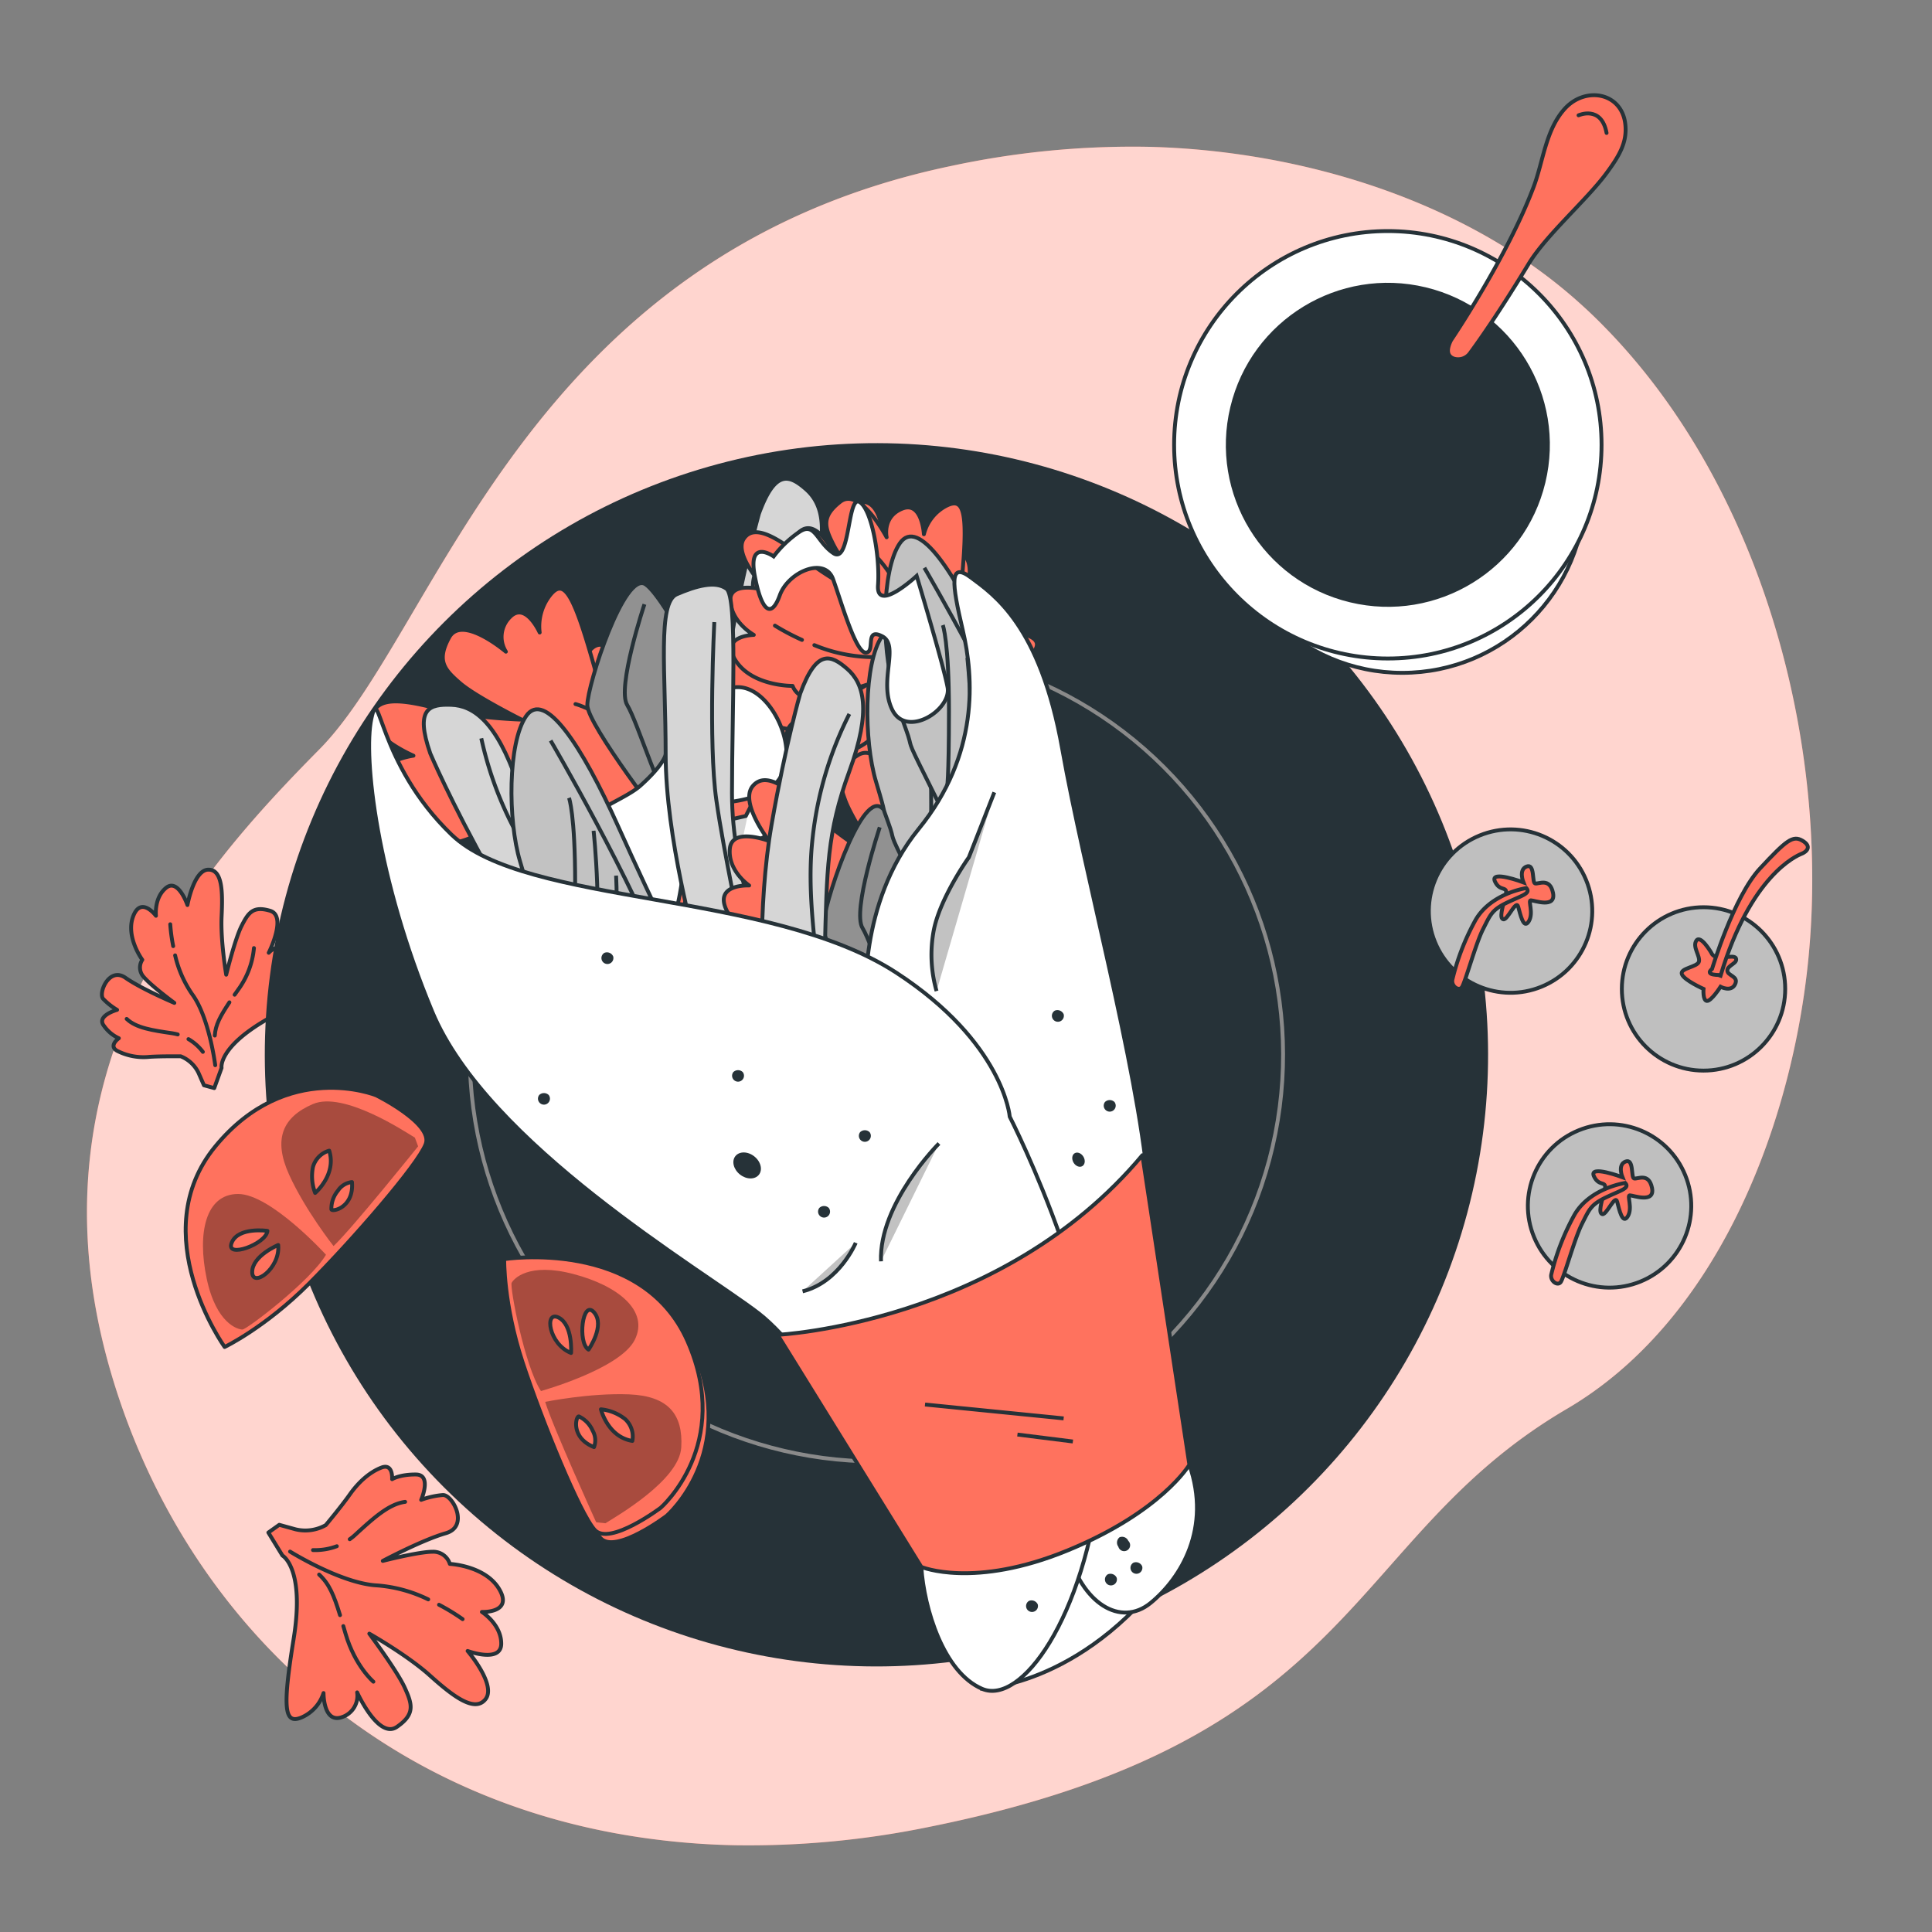 <svg xmlns="http://www.w3.org/2000/svg" viewBox="0 0 500 500"><rect x="0" y="0" width="500" height="500" fill="#808080" stroke="none"/><g id="freepik--background-simple--inject-2"><path d="M467.6,251.91c-4.93,41.8-24,90.41-62.14,112.73-57.59,33.75-52.77,85.64-165.19,108.2a231.3,231.3,0,0,1-49.85,4.71,194.65,194.65,0,0,1-24.46-2C94.51,465.12,46.43,415.46,28.79,355.5,5.58,276.66,51.93,225,82.65,193.94s53.23-128,163.57-151A223.75,223.75,0,0,1,297.45,38c39.26,1,82.08,13.86,111.71,40.76q3.33,3,6.5,6.28C456.84,127.33,474.34,194.92,467.6,251.91Z" style="fill:#FF725E"></path><path d="M467.6,251.91c-4.93,41.8-24,90.41-62.14,112.73-57.59,33.75-52.77,85.64-165.19,108.2a231.3,231.3,0,0,1-49.85,4.71,194.65,194.65,0,0,1-24.46-2C94.51,465.12,46.43,415.46,28.79,355.5,5.58,276.66,51.93,225,82.65,193.94s53.23-128,163.57-151A223.75,223.75,0,0,1,297.45,38c39.26,1,82.08,13.86,111.71,40.76q3.33,3,6.5,6.28C456.84,127.33,474.34,194.92,467.6,251.91Z" style="fill:#fff;opacity:0.7"></path></g><g id="freepik--Lettuce--inject-2"><path d="M73.1,402.58s5.85,3.2,2.9,21.51-2.42,22.27,2.07,20.37a10.27,10.27,0,0,0,5.66-6.3s-.07,7.86,4.7,6.26a5.83,5.83,0,0,0,4-6.43s5.5,12.21,10.28,8.93,4-5.87,2-10.23-9.13-13.9-9.13-13.9,9.76,5.52,15.59,10.75,11.68,9.88,14.51,6.17-4.66-12.44-4.66-12.44,8.66,3.2,8.7-1.85-5-8.25-5-8.25,8.11.35,4.52-5.83-12.82-6.6-12.82-6.6a4.48,4.48,0,0,0-4.46-3.15c-3.63,0-12.89,2.37-12.89,2.37s10.12-5.39,16.29-7.16,1.77-10-.75-9.89a21.53,21.53,0,0,0-5.61,1.25s2.85-6.52-1.35-6.56-6.17,1.21-6.17,1.21.31-4.19-2.77-3-5.92,3.75-8.18,6.95-6.23,7.94-6.23,7.94a10.77,10.77,0,0,1-7.84,1.08l-4.19-1.16-2.82,2Z" style="fill:#FF725E;stroke:#263238;stroke-linecap:round;stroke-linejoin:round"></path><path d="M113.62,415.31a54.14,54.14,0,0,1,6.1,3.72" style="fill:#FF725E;stroke:#263238;stroke-linecap:round;stroke-linejoin:round"></path><path d="M75.07,401.55s13.37,8.33,22.6,8.76a36.48,36.48,0,0,1,13.15,3.61" style="fill:#FF725E;stroke:#263238;stroke-linecap:round;stroke-linejoin:round"></path><path d="M88,418c-1.58-5.15-2.81-8.12-5.41-10.51" style="fill:#FF725E;stroke:#263238;stroke-linecap:round;stroke-linejoin:round"></path><path d="M96.63,435.22s-4.73-4-7.18-12.34l-.6-2.05" style="fill:#FF725E;stroke:#263238;stroke-linecap:round;stroke-linejoin:round"></path><path d="M90.51,398.35a12,12,0,0,0,1.39-1.12c4.8-4.4,8.75-8,12.95-8.55" style="fill:#FF725E;stroke:#263238;stroke-linecap:round;stroke-linejoin:round"></path><path d="M81,401.16a16,16,0,0,0,6.17-1" style="fill:#FF725E;stroke:#263238;stroke-linecap:round;stroke-linejoin:round"></path><path d="M57.34,276.37s-1-5.23,11.86-12.62,15-9.71,11.59-11.54a8.19,8.19,0,0,0-6.75-.33s4.9-3.92,1.51-6.07a4.65,4.65,0,0,0-6,.77s4.8-9.55.36-10.87-5.64.5-7.37,3.88-4,12.66-4,12.66-1.49-8.83-1.19-15.08.25-12.21-3.48-12.1-5.36,9.15-5.36,9.15-2.38-7-5.53-4.45S40.36,237,40.36,237s-3.87-5.2-5.89.13,2.36,11.27,2.36,11.27a3.58,3.58,0,0,0,.29,4.35c1.84,2.25,8,6.8,8,6.8s-8.44-3.56-12.65-6.5S25.37,257,26.7,258.5a17,17,0,0,0,3.6,2.85s-5.48,1.51-3.39,4.14a9.56,9.56,0,0,0,3.85,3.21s-2.75,1.91-.47,3.24a15,15,0,0,0,8.42,1.57c3.12-.2,8.06-.14,8.06-.14a8.66,8.66,0,0,1,4.62,4.32l1.39,3.18,2.67.73Z" style="fill:#FF725E;stroke:#263238;stroke-linecap:round;stroke-linejoin:round"></path><path d="M44.82,244.85a44.85,44.85,0,0,1-.76-5.65" style="fill:#FF725E;stroke:#263238;stroke-linecap:round;stroke-linejoin:round"></path><path d="M55.7,275.67s-1.56-12.48-6-18.42a29.4,29.4,0,0,1-4.38-10" style="fill:#FF725E;stroke:#263238;stroke-linecap:round;stroke-linejoin:round"></path><path d="M59.37,259.4C57,263,55.76,265.23,55.59,268" style="fill:#FF725E;stroke:#263238;stroke-linecap:round;stroke-linejoin:round"></path><path d="M65.72,245.36a21.54,21.54,0,0,1-4,10.66l-1,1.41" style="fill:#FF725E;stroke:#263238;stroke-linecap:round;stroke-linejoin:round"></path><path d="M46,267.71c-.45-.12-.91-.22-1.4-.3-5.14-.75-9.38-1.37-11.82-3.72" style="fill:#FF725E;stroke:#263238;stroke-linecap:round;stroke-linejoin:round"></path><path d="M52.5,272.22a12.65,12.65,0,0,0-3.73-3.3" style="fill:#FF725E;stroke:#263238;stroke-linecap:round;stroke-linejoin:round"></path></g><g id="freepik--Dish--inject-2"><circle cx="226.82" cy="272.98" r="158.29" transform="translate(-126.59 240.34) rotate(-45)" style="fill:#263238"></circle><circle cx="226.82" cy="272.98" r="105.24" transform="translate(-126.59 240.34) rotate(-45)" style="fill:none;stroke:#8a8a8a;stroke-miterlimit:10"></circle></g><g id="freepik--tomatoes-2--inject-2"><circle cx="440.87" cy="255.93" r="21.14" style="fill:#bfbfbf;stroke:#263238;stroke-miterlimit:10"></circle><path d="M442.91,246.62s-2.77-4.79-3.88-3.21,1,4,.66,5.44-5,1.69-4.43,3.26,5.61,3.82,5.61,3.82-.25,3,.87,3.11,3.53-3.67,3.53-3.67,2.75,1.47,3.77-.65-2-2.15-2-3.54,2.73-1.86,2.22-3.16S443.87,249,442.91,246.62Z" style="fill:#FF725E;stroke:#263238;stroke-miterlimit:10"></path><path d="M443.08,250.76s5.62-18.74,12.41-26,8.48-8.69,11-7.18,1.05,2.87-.25,3.38-13.17,5.62-20.91,31.38C445.29,252.31,440.89,252.52,443.08,250.76Z" style="fill:#FF725E;stroke:#263238;stroke-miterlimit:10"></path><circle cx="416.55" cy="312.12" r="21.14" transform="translate(-87.05 180.5) rotate(-22.2)" style="fill:#bfbfbf;stroke:#263238;stroke-miterlimit:10"></circle><path d="M419.89,304.67s-8.75-3.29-7.39-.28,3.56.82,2.74,3.83-1.64,5.74-.55,6S418,309,418.52,311s1.37,6,2.73,3.82-.27-5.47.55-5.47,6.56,2.19,5.74-1.91-3.82-2.19-4.65-2.46,0-5.2-2.18-4.38S419.89,304.67,419.89,304.67Z" style="fill:#FF725E;stroke:#263238;stroke-miterlimit:10"></path><path d="M420.59,306.15s-9.57,1.36-13.4,8.75a61.82,61.82,0,0,0-5.74,15c-.27,1.64,1.64,3,2.46,1.91s3.56-11.21,5.47-15,2.27-5,6.15-6.88S421.9,307.53,420.59,306.15Z" style="fill:#FF725E;stroke:#263238;stroke-miterlimit:10"></path><circle cx="390.93" cy="235.81" r="21.14" transform="translate(-60.12 165.17) rotate(-22.2)" style="fill:#bfbfbf;stroke:#263238;stroke-miterlimit:10"></circle><path d="M394.27,228.36s-8.75-3.28-7.39-.27,3.56.82,2.74,3.83-1.64,5.74-.55,6,3.28-5.19,3.83-3.28,1.37,6,2.73,3.83-.27-5.47.55-5.47,6.56,2.19,5.74-1.91-3.82-2.19-4.65-2.46,0-5.2-2.18-4.38S394.27,228.36,394.27,228.36Z" style="fill:#FF725E;stroke:#263238;stroke-miterlimit:10"></path><path d="M395,229.84s-9.57,1.37-13.4,8.75a61.52,61.52,0,0,0-5.74,15c-.27,1.64,1.64,3,2.46,1.92s3.56-11.22,5.47-15,2.27-5,6.15-6.88S396.28,231.23,395,229.84Z" style="fill:#FF725E;stroke:#263238;stroke-miterlimit:10"></path></g><g id="freepik--tomatoes-1--inject-2"><path d="M97.34,283.46s-23-9.39-41.6,13.21,2.39,51.93,2.39,51.93,10.44-5,21.74-16.3,28.3-30.88,30.3-36.2S97.34,283.46,97.34,283.46Z" style="fill:#FF725E;stroke:#263238;stroke-linecap:round;stroke-linejoin:round"></path><path d="M84.36,324.72S70.05,309,61.63,309,51,319.11,53.49,330.89s8.14,13.19,9.26,13.19S80.43,331.46,84.36,324.72Z" style="opacity:0.34"></path><path d="M86.32,322.48S79,313.22,74.82,304,73.13,289.09,81,285.72s23.57,7,26.37,8.7l.84,2.25S91.09,318,86.32,322.48Z" style="opacity:0.34"></path><path d="M69.21,318.55s-7.58-1.12-9.26,3.09S68.93,321.92,69.21,318.55Z" style="fill:#FF725E;stroke:#263238;stroke-linecap:round;stroke-linejoin:round"></path><path d="M72,322.2s-6.73,2.8-6.73,7S72.57,328.37,72,322.2Z" style="fill:#FF725E;stroke:#263238;stroke-linecap:round;stroke-linejoin:round"></path><path d="M85.2,297.79A6.11,6.11,0,0,0,81,302a12.09,12.09,0,0,0,.56,6.73S87.16,304,85.2,297.79Z" style="fill:#FF725E;stroke:#263238;stroke-linecap:round;stroke-linejoin:round"></path><path d="M91.09,305.92a5,5,0,0,0-3.65,2.25,7.27,7.27,0,0,0-1.68,4.77C85.76,313.78,91.65,312.66,91.09,305.92Z" style="fill:#FF725E;stroke:#263238;stroke-linecap:round;stroke-linejoin:round"></path><path d="M172.54,392.29s18.74-16.3,6.93-43.1S132,328,132,328s-.23,11.57,4.78,26.75,14.82,39.18,18.68,43.35S172.54,392.29,172.54,392.29Z" style="fill:#FF725E;stroke:#263238;stroke-linecap:round;stroke-linejoin:round"></path><path d="M171,390.2s18.74-16.3,6.94-43.09-47.45-21.25-47.45-21.25-.23,11.58,4.77,26.75,14.83,39.18,18.68,43.35S171,390.2,171,390.2Z" style="fill:#FF725E;stroke:#263238;stroke-linecap:round;stroke-linejoin:round"></path><path d="M140,360s20.47-5.7,24.26-13.22S160,332.74,148.35,329.7,132.92,331,132.41,332,135.73,353.49,140,360Z" style="opacity:0.34"></path><path d="M141.09,362.8s11.56-2.35,21.72-1.94,14,5.19,13.5,13.72-16.87,17.89-19.63,19.64l-2.39-.26S143,369.08,141.09,362.8Z" style="opacity:0.34"></path><path d="M152.31,349.28s4.41-6.26,1.41-9.66S149.43,347.52,152.31,349.28Z" style="fill:#FF725E;stroke:#263238;stroke-linecap:round;stroke-linejoin:round"></path><path d="M147.79,350.15s.52-7.28-3.24-9.17S142,347.87,147.79,350.15Z" style="fill:#FF725E;stroke:#263238;stroke-linecap:round;stroke-linejoin:round"></path><path d="M163.65,372.91a6.12,6.12,0,0,0-1.87-5.65,12,12,0,0,0-6.26-2.53S157.25,371.88,163.65,372.91Z" style="fill:#FF725E;stroke:#263238;stroke-linecap:round;stroke-linejoin:round"></path><path d="M153.73,374.51a5,5,0,0,0-.36-4.27,7.27,7.27,0,0,0-3.51-3.65C149.11,366.21,147.46,372,153.73,374.51Z" style="fill:#FF725E;stroke:#263238;stroke-linecap:round;stroke-linejoin:round"></path></g><g id="freepik--Sauce--inject-2"><circle cx="362.92" cy="126.74" r="47.39" style="fill:#fff;stroke:#263238;stroke-miterlimit:10"></circle><circle cx="359.17" cy="115.11" r="55.31" style="fill:#fff;stroke:#263238;stroke-miterlimit:10"></circle><circle cx="359.17" cy="115.11" r="41.92" transform="translate(163.23 437.39) rotate(-76.47)" style="fill:#263238"></circle><path d="M375.52,88.05s14.53-21.41,21.41-39.76c2.45-6.54,3.09-14.65,8-20.12,5.34-5.92,14.8-4.27,15.7,4,.5,4.64-1.49,8.13-5.14,13-5.11,6.79-15.43,15.79-19.86,23.08-7.85,12.9-13,20.16-15.18,23.12a3.78,3.78,0,0,1-4.22,1.43C374.93,92.33,374,91.11,375.52,88.05Z" style="fill:#FF725E;stroke:#263238;stroke-linecap:round;stroke-linejoin:round"></path><path d="M408.53,29.84s5.91-2.68,7.25,4.57" style="fill:none;stroke:#263238;stroke-linecap:round;stroke-linejoin:round"></path></g><g id="freepik--Shawarma--inject-2"><path d="M254.17,437s27.89-.71,50.78-34.33c0,0-6.44-28.61-12.16-29.32s-23.6,25-30.75,39.33S254.17,437,254.17,437Z" style="fill:#fff;stroke:#263238;stroke-miterlimit:10"></path><path d="M196.39,133A346.2,346.2,0,0,0,189,166.88c-3.71,21.18-2.65,47.66-1.06,51.89s7.94,5.83,11.12,4.77,3.18-2.65,3.7-23.83.53-30.71,6.36-46.6,3.71-22.77-.53-26.48S200.63,121.34,196.39,133Z" style="fill:#d6d6d6;stroke:#263238;stroke-miterlimit:10"></path><path d="M209.1,138.28a93.52,93.52,0,0,0-9.53,32.31c-2.12,19.06,3.34,37.43.61,43.07a6.28,6.28,0,0,1-8,3.53" style="fill:#fff;stroke:#263238;stroke-miterlimit:10"></path><path d="M234.41,200.58s-2.13-7.14,15.91-18.83,21-15.15,15.63-17.3a12.9,12.9,0,0,0-10,.31s6.75-6,1.43-8.58a7.16,7.16,0,0,0-8.77,1.75s5.85-13.79-.91-15.11-8.29,1.33-10.41,6.22S233,167,233,167s-3.38-12.06-3.77-20.75-1.26-17-6.76-16.37-6.73,13.28-6.73,13.28-4.45-9.39-8.79-5.55S204,148,204,148s-6.44-6.78-8.72.84,5,15.35,5,15.35a4.73,4.73,0,0,0,1,6c3,2.92,12.72,8.52,12.72,8.52s-13-4-19.62-7.56-10,6.24-7.79,8.19a25.67,25.67,0,0,0,5.72,3.54s-7.92,2.72-4.48,6.12,6.15,4,6.15,4-3.83,3-.28,4.55,8.1,1.86,12.7,1.22,11.93-1.11,11.93-1.11a13,13,0,0,1,7.42,5.47l1.77,3a3,3,0,0,0,2.1,1.45h0a3,3,0,0,0,3.41-2.15Z" style="fill:#FF725E;stroke:#263238;stroke-linecap:round;stroke-linejoin:round"></path><path d="M211.66,158.32a57.1,57.1,0,0,1-1.88-7.74" style="fill:#FF725E;stroke:#263238;stroke-linecap:round;stroke-linejoin:round"></path><path d="M231.9,199.8s-4-17.12-11.28-24.85a40.51,40.51,0,0,1-7.82-13.31" style="fill:#FF725E;stroke:#263238;stroke-linecap:round;stroke-linejoin:round"></path><path d="M235.17,176.83c-3.07,5.22-4.58,8.49-4.46,12.41" style="fill:#FF725E;stroke:#263238;stroke-linecap:round;stroke-linejoin:round"></path><path d="M242.71,156.66s.49,6.88-4.57,15.24l-1.25,2" style="fill:#FF725E;stroke:#263238;stroke-linecap:round;stroke-linejoin:round"></path><path d="M216.37,189.87a19.43,19.43,0,0,0-2.1-.26c-7.73-.46-14.09-.84-18-3.82" style="fill:#FF725E;stroke:#263238;stroke-linecap:round;stroke-linejoin:round"></path><path d="M226.69,195.38a19.22,19.22,0,0,0-6-4.16" style="fill:#FF725E;stroke:#263238;stroke-linecap:round;stroke-linejoin:round"></path><path d="M188.34,203.28s-7.45-.11-13.2-20.82-8.17-24.55-11.82-20.1a13,13,0,0,0-2.72,9.69s-3.68-8.23-7.76-3.94a7.17,7.17,0,0,0-1,8.9s-11.41-9.71-14.69-3.66-1.22,8.31,2.81,11.8,15.88,9.46,15.88,9.46S143.37,194.22,135,192s-16.55-3.88-17.64,1.55S128,203.94,128,203.94s-10.29,1.44-7.93,6.72,9,5.86,9,5.86-8.39,4.11-1.81,8.57,16.15-.17,16.15-.17a4.72,4.72,0,0,0,6,.83c3.69-2,11.94-9.58,11.94-9.58s-7.68,11.2-13.09,16.45,3,11.36,5.48,9.89a25.75,25.75,0,0,0,5.09-4.4s.22,8.37,4.5,6.1,5.67-4.66,5.67-4.66,1.68,4.54,4.25,1.63,4.2-7.17,5-11.75,2.52-11.71,2.52-11.71a13,13,0,0,1,7.44-5.45l4.8-1.09,1.88-3.67Z" style="fill:#FF725E;stroke:#263238;stroke-linecap:round;stroke-linejoin:round"></path><path d="M167.42,194.91s-7.46-.11-13.2-20.82S146,149.54,142.39,154a13,13,0,0,0-2.72,9.69s-3.68-8.23-7.75-3.94a7.17,7.17,0,0,0-1,8.9s-11.4-9.71-14.69-3.66-1.21,8.31,2.82,11.8S135,186.24,135,186.24s-12.52-.39-20.93-2.62-16.55-3.87-17.65,1.55S107,195.57,107,195.57s-10.29,1.44-7.92,6.72,9,5.86,9,5.86-8.39,4.11-1.8,8.57,16.14-.17,16.14-.17a4.73,4.73,0,0,0,6,.83c3.69-2,11.94-9.58,11.94-9.58s-7.69,11.2-13.1,16.45,3,11.36,5.49,9.89a26.08,26.08,0,0,0,5.09-4.4s.22,8.37,4.49,6.1,5.68-4.66,5.68-4.66,1.68,4.54,4.25,1.63,4.2-7.17,5-11.75,2.51-11.71,2.51-11.71a13,13,0,0,1,7.44-5.45l4.8-1.09,1.89-3.67Z" style="fill:#FF725E;stroke:#263238;stroke-linecap:round;stroke-linejoin:round"></path><path d="M141.21,212.33a56.51,56.51,0,0,1-8-.53" style="fill:#FF725E;stroke:#263238;stroke-linecap:round;stroke-linejoin:round"></path><path d="M186.84,205.44s-17.52-1.32-27.09,3.32a40.18,40.18,0,0,1-15,3.47" style="fill:#FF725E;stroke:#263238;stroke-linecap:round;stroke-linejoin:round"></path><path d="M165.91,195.44c4.06,4.5,6.72,6.91,10.5,8" style="fill:#FF725E;stroke:#263238;stroke-linecap:round;stroke-linejoin:round"></path><path d="M148.93,182.21s6.7,1.58,13.16,8.92l1.59,1.81" style="fill:#FF725E;stroke:#263238;stroke-linecap:round;stroke-linejoin:round"></path><path d="M172.72,217.28a20.13,20.13,0,0,0-.88,1.93c-2.75,7.24-5,13.19-9,16" style="fill:#FF725E;stroke:#263238;stroke-linecap:round;stroke-linejoin:round"></path><path d="M181.07,209.09a18.86,18.86,0,0,0-5.76,4.46" style="fill:#FF725E;stroke:#263238;stroke-linecap:round;stroke-linejoin:round"></path><path d="M253.3,176.94s-6.7-3.14-4.68-23.62,1.16-24.84-3.69-22.43a11.38,11.38,0,0,0-5.83,7.37s-.46-8.71-5.64-6.61-4,7.4-4,7.4-6.92-13.16-12-9.2-4,6.78-1.57,11.47S227,156.1,227,156.1s-11.18-5.46-18-10.84-13.61-10.16-16.49-5.85,6,13.45,6,13.45-9.8-2.94-9.5,2.65,6.07,8.8,6.07,8.8-9,.17-4.62,6.76,14.66,6.44,14.66,6.44a5,5,0,0,0,5.15,3.19c4-.25,14.12-3.51,14.12-3.51s-10.85,6.67-17.56,9.05-1.27,11.17,1.51,10.9a23.72,23.72,0,0,0,6.13-1.77s-2.72,7.41,1.94,7.17,6.75-1.76,6.75-1.76-.06,4.66,3.28,3.16,6.29-4.56,8.58-8.26,6.35-9.22,6.35-9.22a12,12,0,0,1,8.62-1.73l4.72,1,3-2.44Z" style="fill:#FF725E;stroke:#263238;stroke-linecap:round;stroke-linejoin:round"></path><path d="M207.55,165.61a61.32,61.32,0,0,1-7-3.7" style="fill:#FF725E;stroke:#263238;stroke-linecap:round;stroke-linejoin:round"></path><path d="M251.19,178.22s-15.38-8.32-25.63-8.16a40.76,40.76,0,0,1-14.81-3.1" style="fill:#FF725E;stroke:#263238;stroke-linecap:round;stroke-linejoin:round"></path><path d="M235.76,160.92c2.1,5.59,3.67,8.79,6.71,11.26" style="fill:#FF725E;stroke:#263238;stroke-linecap:round;stroke-linejoin:round"></path><path d="M225,142.4s5.51,4.12,8.8,13.18c.28.78.55,1.52.8,2.23" style="fill:#FF725E;stroke:#263238;stroke-linecap:round;stroke-linejoin:round"></path><path d="M234.3,182.82a15,15,0,0,0-1.46,1.33c-5,5.21-9.14,9.49-13.76,10.36" style="fill:#FF725E;stroke:#263238;stroke-linecap:round;stroke-linejoin:round"></path><path d="M244.7,179.05a17.73,17.73,0,0,0-6.76,1.55" style="fill:#FF725E;stroke:#263238;stroke-linecap:round;stroke-linejoin:round"></path><path d="M172.7,214.32S152,187.61,152,182.46s9.61-35,15.1-31.22,22.64,36.37,21.27,49.4S179,219.07,172.7,214.32Z" style="fill:#919191;stroke:#263238;stroke-miterlimit:10"></path><path d="M166.78,156.38s-7.2,21.62-4.46,26.08,9.27,26.08,12.36,27.11,6.51,2.05,8.57-3.78" style="fill:#919191;stroke:#263238;stroke-miterlimit:10"></path><path d="M172.27,195.28s-.43,2.58-6.47,8-22.79,8.34-16.43,22.44,18.88,27.17,23.84,15.43,3.53-30,7.86-32.09,17.85-.27,21.67-9.38-6.43-27-16.13-20.43A46.44,46.44,0,0,0,172.27,195.28Z" style="fill:#fff;stroke:#263238;stroke-miterlimit:10"></path><path d="M180.14,244.63s-7.87-27.89-7.87-49.35-2.14-39.33,2.86-41.48,10-3.57,12.88-1.43,1.43,31.47,1.43,52.93S198,243.92,198,251.07s-8.58,11.44-13.59,10S180.14,244.63,180.14,244.63Z" style="fill:#d6d6d6;stroke:#263238;stroke-miterlimit:10"></path><path d="M184.86,161s-1.59,31.24.53,46.07,6.36,32.83,6.89,39.71,1.58,8-3.71,9" style="fill:none;stroke:#263238;stroke-miterlimit:10"></path><path d="M252.13,246.49s-6.45-3.73-1.39-24.61,4.82-25.43-.54-23.32a12.93,12.93,0,0,0-7.09,7.14s.79-9-4.86-7.22a7.18,7.18,0,0,0-5.17,7.31s-5.23-14-11.05-10.35-5.1,6.67-3.28,11.67,9.26,16,9.26,16-10.75-6.43-17-12.47-12.57-11.45-16.17-7.24,4.24,14.27,4.24,14.27-9.69-3.76-10.2,2,5,9.49,5,9.49-9.33-.5-5.75,6.6,14.19,7.71,14.19,7.71a4.72,4.72,0,0,0,4.85,3.66c4.2,0,15.09-2.56,15.09-2.56s-12.17,6-19.45,8-2.93,11.38,0,11.31a25.49,25.49,0,0,0,6.58-1.36s-3.88,7.42,1,7.52,7.23-1.31,7.23-1.31-.75,4.78,2.92,3.49,7.16-4.22,10.06-7.84,7.9-9,7.9-9a13,13,0,0,1,9.15-1.14l4.72,1.38,3.44-2.28Z" style="fill:#FF725E;stroke:#263238;stroke-linecap:round;stroke-linejoin:round"></path><path d="M206.56,231.44a57,57,0,0,1-6.69-4.33" style="fill:#FF725E;stroke:#263238;stroke-linecap:round;stroke-linejoin:round"></path><path d="M249.77,247.64S235.11,238,224.5,237.35a40.2,40.2,0,0,1-14.83-4.29" style="fill:#FF725E;stroke:#263238;stroke-linecap:round;stroke-linejoin:round"></path><path d="M236.36,228.72c1.35,5.9,2.51,9.31,5.29,12.07" style="fill:#FF725E;stroke:#263238;stroke-linecap:round;stroke-linejoin:round"></path><path d="M228,208.89s5.09,4.65,7.16,14.2c.18.82.35,1.6.51,2.35" style="fill:#FF725E;stroke:#263238;stroke-linecap:round;stroke-linejoin:round"></path><path d="M231.67,251.11a17.31,17.31,0,0,0-1.7,1.26c-5.93,5-10.82,9.07-15.71,9.61" style="fill:#FF725E;stroke:#263238;stroke-linecap:round;stroke-linejoin:round"></path><path d="M235.75,249.11A19,19,0,0,1,243,248" style="fill:#FF725E;stroke:#263238;stroke-linecap:round;stroke-linejoin:round"></path><path d="M233.59,272s-20.66-26.71-20.66-31.86,9.6-35,15.09-31.22,22.65,36.37,21.28,49.4S239.85,276.79,233.59,272Z" style="fill:#919191;stroke:#263238;stroke-miterlimit:10"></path><path d="M227.68,214.1s-7.2,21.62-4.46,26.08,9.26,26.08,12.35,27.11,6.52,2,8.58-3.78" style="fill:#919191;stroke:#263238;stroke-miterlimit:10"></path><path d="M207.1,179.48s-3.7,12.71-7.41,33.89S197,261,198.63,265.27s7.94,5.82,11.12,4.76,3.18-2.64,3.71-23.83.53-30.71,6.35-46.6,3.71-22.77-.53-26.47S211.34,167.83,207.1,179.48Z" style="fill:#d6d6d6;stroke:#263238;stroke-miterlimit:10"></path><path d="M219.81,184.78a93.41,93.41,0,0,0-9.53,32.3c-2.12,19.06,3.35,37.43.61,43.07a6.26,6.26,0,0,1-8,3.53" style="fill:none;stroke:#263238;stroke-miterlimit:10"></path><path d="M111.36,195s5.14,12.19,15.62,31,28,38.65,31.92,40.93,9.84-.49,11.63-3.31.8-4.06-12.15-20.83-19-24.17-24.47-40.17-11.49-20-17.11-20.21S107.29,183.27,111.36,195Z" style="fill:#d6d6d6;stroke:#263238;stroke-miterlimit:10"></path><path d="M124.56,191.08a93.39,93.39,0,0,0,13,31.07c10.38,16.13,26.21,26.94,27.65,33a6.28,6.28,0,0,1-4,7.8" style="fill:none;stroke:#263238;stroke-miterlimit:10"></path><path d="M271.18,233.49s-9.53-19.06-19.07-40.24-19.06-35.48-23.83-28.6-4.76,27-1.58,37.6,1.05,4.77,3.17,10.59-.53,1.06,5.3,12.71,7.41,15.89,11.12,16.95S272.24,253.62,271.18,233.49Z" style="fill:#c2c2c2;stroke:#263238;stroke-miterlimit:10"></path><path d="M239.4,185.84s1.59,4.23,1.59,22.24-.53,20.12-.53,20.12" style="fill:#c2c2c2;stroke:#263238;stroke-miterlimit:10"></path><path d="M245.23,231.38c3.18-12.71.53-37.07.53-37.07" style="fill:#c2c2c2;stroke:#263238;stroke-miterlimit:10"></path><path d="M251.58,206s1.06,17.47-2.11,31.24" style="fill:#c2c2c2;stroke:#263238;stroke-miterlimit:10"></path><path d="M256.35,219.73s-.53,11.65-2.12,19.06" style="fill:#c2c2c2;stroke:#263238;stroke-miterlimit:10"></path><path d="M234.64,171s21.71,37.07,30.18,60.37" style="fill:#c2c2c2;stroke:#263238;stroke-miterlimit:10"></path><path d="M275.77,209.43s-9.53-19.07-19.06-40.25-19.07-35.48-23.83-28.59-4.77,27-1.59,37.59,1.06,4.77,3.17,10.59-.52,1.06,5.3,12.71,7.41,15.89,11.12,17S276.83,229.55,275.77,209.43Z" style="fill:#c2c2c2;stroke:#263238;stroke-miterlimit:10"></path><path d="M244,161.77s1.59,4.23,1.59,22.24-.53,20.12-.53,20.12" style="fill:#c2c2c2;stroke:#263238;stroke-miterlimit:10"></path><path d="M250.35,170.24s2.65,24.36-.53,37.07" style="fill:#c2c2c2;stroke:#263238;stroke-miterlimit:10"></path><path d="M256.18,181.89s1.06,17.48-2.12,31.24" style="fill:#c2c2c2;stroke:#263238;stroke-miterlimit:10"></path><path d="M260.94,195.66s-.53,11.65-2.12,19.06" style="fill:#c2c2c2;stroke:#263238;stroke-miterlimit:10"></path><path d="M239.23,146.94s21.71,37.07,30.18,60.37" style="fill:#c2c2c2;stroke:#263238;stroke-miterlimit:10"></path><path d="M224.13,259.62s-2.14-25.74,13.59-45.05,14.3-39.34,11.44-51.5-3.57-17.88,2.15-13.58,17.88,12.15,23.6,44.34,19.31,81.53,22.17,112.28,5,56.5,10.73,72.95-2.15,29.32-10,35.76-17.88,0-21.46-13.59S224.13,259.62,224.13,259.62Z" style="fill:#fff;stroke:#263238;stroke-miterlimit:10"></path><path d="M179,254.15S169.5,235.08,160,213.9s-19.06-35.48-23.83-28.59-4.76,27-1.59,37.59,1.06,4.77,3.18,10.59-.53,1.06,5.3,12.71,7.41,15.89,11.12,16.95S180.1,274.27,179,254.15Z" style="fill:#c2c2c2;stroke:#263238;stroke-miterlimit:10"></path><path d="M147.26,206.49s1.59,4.23,1.59,22.24-.53,20.12-.53,20.12" style="fill:#c2c2c2;stroke:#263238;stroke-miterlimit:10"></path><path d="M153.62,215s2.65,24.36-.53,37.07" style="fill:#c2c2c2;stroke:#263238;stroke-miterlimit:10"></path><path d="M159.44,226.61s1.06,17.48-2.11,31.24" style="fill:#c2c2c2;stroke:#263238;stroke-miterlimit:10"></path><path d="M164.21,240.38s-.53,11.65-2.12,19.06" style="fill:#c2c2c2;stroke:#263238;stroke-miterlimit:10"></path><path d="M142.5,191.66s21.71,37.07,30.18,60.37" style="fill:#c2c2c2;stroke:#263238;stroke-miterlimit:10"></path><path d="M261.32,289S259.8,269.89,232,251.76C199.1,230.3,136.16,234.59,116.85,216S98.26,176,96.11,186s1.43,41.48,15.74,75.81,69.37,66.51,84.39,78,41.48,55.06,42.2,65.79,5.72,27.18,15.73,31.47,26.46-17.88,30.75-55.78S261.32,289,261.32,289Z" style="fill:#fff;stroke:#263238;stroke-miterlimit:10"></path><path d="M201.25,345.45s57.93-2.86,94.4-46.49l12.16,80.1s-7.15,12.16-31.47,22.17-37.9,4.29-37.9,4.29Z" style="fill:#FF725E;stroke:#263238;stroke-linecap:round;stroke-linejoin:round"></path><path d="M200.22,144s-6.68-4.72-4.93,4.79,4.32,11.39,6.52,5.27,11.65-10.06,13.77-4.23,5.82,19.06,8.47,19.06-.44-6.61,4.23-4.24-1.05,11.65,2.65,19.07,15.36,0,14.3-5.83-8-28.85-8-28.85-10.54,9.79-10,2.37-1.66-19.72-4.8-21.51-2.38,16.16-6.73,13.28-4.75-8.21-8.79-5.55A28.37,28.37,0,0,0,200.22,144Z" style="fill:#fff;stroke:#263238;stroke-miterlimit:10"></path><line x1="239.39" y1="363.49" x2="275.27" y2="367.08" style="fill:none;stroke:#263238;stroke-miterlimit:10"></line><line x1="263.31" y1="371.26" x2="277.66" y2="373.06" style="fill:none;stroke:#263238;stroke-miterlimit:10"></line><path d="M195.22,299.28c1.68,1.33,2.21,3.46,1.18,4.75s-3.22,1.26-4.9-.07-2.21-3.47-1.18-4.76S193.54,297.94,195.22,299.28Z" style="fill:#263238"></path><path d="M214.49,312.61a1.55,1.55,0,1,1-2.45,0A1.76,1.76,0,0,1,214.49,312.61Z" style="fill:#263238"></path><path d="M225.05,293a1.55,1.55,0,1,1-2.45,0A1.76,1.76,0,0,1,225.05,293Z" style="fill:#263238"></path><path d="M288.42,285.19a1.55,1.55,0,1,1-2.45,0A1.77,1.77,0,0,1,288.42,285.19Z" style="fill:#263238"></path><ellipse cx="279.12" cy="300.1" rx="1.49" ry="1.94" transform="translate(-113.88 183.83) rotate(-30.59)" style="fill:#263238"></ellipse><path d="M275.27,262.46a1.55,1.55,0,1,1-2.28-.91A1.77,1.77,0,0,1,275.27,262.46Z" style="fill:#263238"></path><path d="M268.57,415.22a1.54,1.54,0,1,1-2.27-.91A1.76,1.76,0,0,1,268.57,415.22Z" style="fill:#263238"></path><path d="M292,398.77a1.55,1.55,0,1,1-2.57,1.52,1.78,1.78,0,0,1,.3-2.44A1.75,1.75,0,0,1,292,398.77Z" style="fill:#263238"></path><path d="M289,408.33a1.55,1.55,0,1,1-2.28-.91A1.77,1.77,0,0,1,289,408.33Z" style="fill:#263238"></path><path d="M295.59,405.34a1.54,1.54,0,1,1-2.27-.91A1.76,1.76,0,0,1,295.59,405.34Z" style="fill:#263238"></path><path d="M158.69,247.51a1.55,1.55,0,1,1-2.28-.91A1.76,1.76,0,0,1,158.69,247.51Z" style="fill:#263238"></path><path d="M142,283.38a1.55,1.55,0,1,1-2.45,0A1.77,1.77,0,0,1,142,283.38Z" style="fill:#263238"></path><path d="M192.23,277.46a1.54,1.54,0,1,1-2.45,0A1.75,1.75,0,0,1,192.23,277.46Z" style="fill:#263238"></path><path d="M257.33,205.06l-6.59,16.82s-7.44,10.4-9.09,18.91a34.1,34.1,0,0,0,.73,15.69" style="fill:#c2c2c2;stroke:#263238;stroke-miterlimit:10"></path><path d="M243,295.94S227.44,311.48,228,326.43" style="fill:#c2c2c2;stroke:#263238;stroke-miterlimit:10"></path><path d="M221.46,321.64s-4.19,10.17-13.75,12.56" style="fill:#c2c2c2;stroke:#263238;stroke-miterlimit:10"></path></g></svg>
